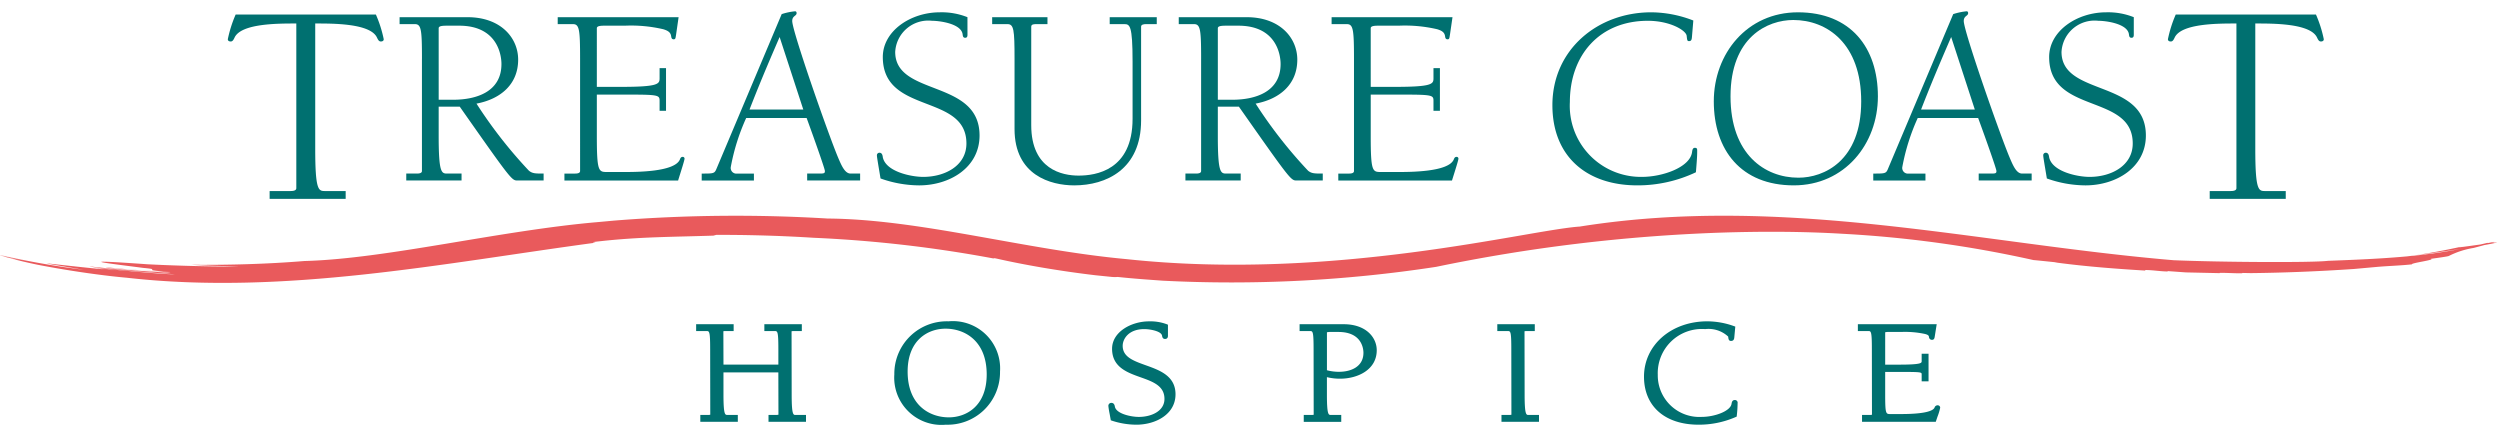 <svg xmlns="http://www.w3.org/2000/svg" width="200" height="34.893" viewBox="0 0 200 34.893">
  <g>
    <path d="M27.653,15.908H21.57v-.625h1.672c.255,0,.463-.047.463-.234V1.88c-1.392,0-4.435-.022-4.945,1.139-.07.137-.139.3-.301.3-.116,0-.233-.044-.233-.184a9.924,9.924,0,0,1,.627-1.974H30.07a9.78,9.78,0,0,1,.628,1.974c0,.14-.116.184-.233.184-.162,0-.232-.163-.302-.3-.51-1.16-3.554-1.139-4.945-1.139V11.889c0,3.322.255,3.394.765,3.394h1.671Z" fill="#007070"/>
    <path d="M33.757,4.688c0-2.345-.062-2.759-.576-2.759H31.967V1.375h5.432c2.676,0,4.054,1.666,4.054,3.395,0,2.016-1.462,3.17-3.334,3.519a36.816,36.816,0,0,0,4.197,5.37c.289.226.515.226,1.173.226v.554H41.37c-.432,0-.557-.163-4.589-5.904H35.094V10.88c0,2.943.225,3.005.678,3.005h1.152v.554H32.501v-.554h.844c.226,0,.41-.042.41-.206V4.688ZM35.095,7.98h1.152c1.83,0,3.869-.616,3.869-2.858,0-.824-.393-3.067-3.376-3.067h-.885c-.39,0-.761,0-.761.203Z" fill="#007070"/>
    <path d="M44.617,1.376h9.671l-.205,1.419c-.041.247-.041.35-.186.35-.164,0-.184-.123-.205-.246-.041-.33-.289-.453-.617-.557a11.356,11.356,0,0,0-3.044-.289H48.508c-.391,0-.761,0-.761.204V6.949h1.956c2.941,0,3.064-.226,3.064-.678V5.45h.515V8.865h-.515v-.76c0-.475,0-.537-2.407-.537H47.747v3.313c0,2.879.143,2.879.843,2.879h1.316c1.01,0,4.076,0,4.486-1.005.042-.106.084-.206.226-.206a.14.14,0,0,1,.145.136l0.0.007c0,.125-.247.887-.514,1.749H45.154v-.555h.843c.226,0,.41-.042.41-.206V4.69c0-2.346-.062-2.76-.575-2.76H44.617Z" fill="#007070"/>
    <path d="M59.694,9.442a16.788,16.788,0,0,0-1.233,3.928.453.453,0,0,0,.514.516h1.338v.554H56.136v-.554c.968,0,1.029,0,1.194-.41L62.535,1.129a4.974,4.974,0,0,1,1.07-.226c.082,0,.123.061.123.144,0,.246-.35.204-.35.636,0,.824,2.9,9.094,3.662,10.904.289.682.557,1.298,1.01,1.298h.76v.554H64.573v-.554h1.028c.35,0,.39-.042.39-.206,0-.165-.823-2.491-1.46-4.237ZM62.37,2.961C61.3,5.43,60.682,6.912,59.962,8.763h4.301Z" fill="#007070"/>
    <path d="M77.398,2.773c0,.126-.021.249-.184.249-.164,0-.186-.123-.206-.289-.123-.843-1.832-1.07-2.449-1.07A2.649,2.649,0,0,0,71.629,3.998q-.009.077-.013.154c0,3.582,6.748,2.162,6.748,6.687,0,2.572-2.387,3.991-4.836,3.991a9.314,9.314,0,0,1-3.086-.553c-.164-1.009-.288-1.69-.288-1.833a.2.2,0,0,1,.205-.225c.205,0,.248.207.267.369.248,1.153,2.284,1.563,3.231,1.563,1.75,0,3.457-.902,3.457-2.673,0-4.033-6.689-2.285-6.689-6.916,0-2.096,2.243-3.577,4.548-3.577a5.576,5.576,0,0,1,2.223.39Z" fill="#007070"/>
    <path d="M88.777,1.376h3.764v.553h-.843c-.226,0-.41.042-.41.206V9.627c0,3.929-2.801,5.203-5.352,5.203-1.871,0-4.773-.802-4.773-4.504V4.689c0-2.346-.062-2.76-.575-2.76H79.373V1.376h4.424v.553h-.823c-.247,0-.475,0-.475.206v7.88c0,3.564,2.512,4.033,3.787,4.033,1.359,0,4.32-.41,4.32-4.543V4.936c0-2.944-.225-3.006-.677-3.006H88.776V1.376Z" fill="#007070"/>
    <path d="M96.09,4.688c0-2.345-.063-2.759-.577-2.759H94.3V1.375h5.431c2.676,0,4.053,1.666,4.053,3.395,0,2.016-1.46,3.17-3.334,3.519a36.867,36.867,0,0,0,4.198,5.37c.287.226.514.226,1.173.226v.554h-2.12c-.431,0-.555-.163-4.589-5.904H97.426V10.88c0,2.943.225,3.005.678,3.005h1.152v.554H94.834v-.554h.843c.227,0,.412-.042.412-.206V4.688ZM97.427,7.98h1.152c1.83,0,3.869-.616,3.869-2.858,0-.824-.391-3.067-3.375-3.067h-.885c-.39,0-.761,0-.761.203Z" fill="#007070"/>
    <path d="M106.529,1.376H116.2l-.207,1.419c-.041.247-.041.35-.184.35-.165,0-.185-.123-.204-.246-.043-.33-.289-.453-.616-.557a11.39,11.39,0,0,0-3.047-.289h-1.523c-.391,0-.761,0-.761.204V6.949h1.955c2.943,0,3.065-.226,3.065-.678V5.45h.515V8.865h-.515v-.76c0-.475,0-.537-2.408-.537h-2.612v3.313c0,2.879.143,2.879.843,2.879h1.317c1.008,0,4.074,0,4.484-1.005.043-.106.084-.206.228-.206a.14.14,0,0,1,.144.135l0,.008c0,.125-.247.887-.515,1.749h-9.095v-.555h.843c.228,0,.412-.042.412-.206V4.69c0-2.346-.064-2.76-.577-2.76h-1.214Z" fill="#007070"/>
    <path d="M132.093.985a9.394,9.394,0,0,1,3.373.656l-.102,1.214c-.021.309-.042.434-.247.434-.144,0-.144-.084-.185-.434-.064-.431-1.337-1.192-3.107-1.192-3.847,0-6.236,2.736-6.236,6.502a5.687,5.687,0,0,0,5.379,5.978q.202.011.404.007c1.624,0,3.826-.76,3.991-1.974.021-.143.041-.35.225-.35.187,0,.187.104.187.248,0,.246,0,.512-.103,1.707a10.866,10.866,0,0,1-4.692,1.048c-4.01.001-6.788-2.281-6.788-6.417C124.192,3.968,127.813.985,132.093.985Z" fill="#007070"/>
    <path d="M143.835.985c4.215,0,6.397,2.818,6.397,6.728,0,3.803-2.654,7.116-6.728,7.116-4.219,0-6.4-2.818-6.4-6.725.001-3.807,2.655-7.119,6.731-7.119m-.373.615c-2.036,0-5.02,1.341-5.02,6.114,0,4.628,2.737,6.502,5.432,6.502,2.039,0,5.023-1.337,5.023-6.11,0-4.632-2.737-6.506-5.435-6.506" fill="#007070"/>
    <path d="M153.418,9.442a16.776,16.776,0,0,0-1.235,3.928.453.453,0,0,0,.515.516h1.338v.554h-4.175v-.554c.966,0,1.028,0,1.19-.41l5.206-12.347a4.986,4.986,0,0,1,1.07-.226c.083,0,.124.061.124.144,0,.246-.35.204-.35.636,0,.824,2.899,9.094,3.663,10.904.288.682.555,1.298,1.007,1.298h.762v.554h-4.237v-.554h1.027c.35,0,.392-.042.392-.206,0-.165-.823-2.491-1.462-4.237Zm2.676-6.481c-1.07,2.469-1.688,3.951-2.408,5.802h4.299Z" fill="#007070"/>
    <path d="M170.703,2.773c0,.126-.021.249-.184.249-.166,0-.186-.123-.206-.289-.124-.843-1.831-1.07-2.449-1.07a2.649,2.649,0,0,0-2.93,2.335q-.009.077-.013.154c0,3.582,6.749,2.162,6.749,6.687,0,2.572-2.387,3.991-4.836,3.991a9.31,9.31,0,0,1-3.086-.553c-.164-1.009-.288-1.69-.288-1.833a.199.199,0,0,1,.206-.225c.204,0,.247.207.267.369.248,1.153,2.283,1.563,3.231,1.563,1.747,0,3.455-.902,3.455-2.673,0-4.033-6.687-2.285-6.687-6.916,0-2.096,2.242-3.577,4.549-3.577a5.565,5.565,0,0,1,2.222.39Z" fill="#007070"/>
    <path d="M176.777,15.908v-.625h1.673c.256,0,.464-.047.464-.234V1.88c-1.393,0-4.435-.022-4.947,1.139-.069.137-.138.3-.3.3-.119,0-.233-.044-.233-.184a9.842,9.842,0,0,1,.626-1.974h11.216a9.8,9.8,0,0,1,.627,1.974c0,.14-.115.184-.231.184-.165,0-.233-.163-.303-.3-.511-1.16-3.554-1.139-4.946-1.139V11.889c0,3.322.254,3.394.765,3.394h1.672v.625Z" fill="#007070"/>
    <path d="M199.325,19.437c.067-.02.125-.038.159-.05.294-.123-.734.147-.439.025-.197.054-.397.095-.594.144-1.089.153-2.326.331-1.394.144-1.299.295-2.595.532-3.889.734,1.257-.161,2.532-.344,3.617-.511-1.276.246-2.567.426-3.872.553.085-.013.169-.029.254-.042-.2.026-.398.051-.596.075-2.083.191-4.196.276-6.329.357-1.245.154-8.453.114-12.349-.048-15.579-1.314-31.139-5.302-47.513-2.693-4.161.278-19.673,4.382-36.243,2.607-8.155-.746-16.505-3.194-23.916-3.249a122.124,122.124,0,0,0-17.08.164l-1.295.119c-7.833.667-16.954,2.946-23.49,3.115-2.981.245-6.026.326-9.055.303,1.407.089,2.713.091,3.846.14-3.089.011-6.173-.119-7.358-.183-6.558-.463-2.864-.039-.341.29,1.819.169-.654.118,2.202.334-2.061-.11-3.093-.18-5.157-.382-.244.078,6.354.46,4.917.429-1.987-.127-4.214-.251-6.268-.507.697.228,7.14.648,6.822.636-1.122.017-5.797-.482-6.201-.47-.062.017,1.071.13,2.079.221-5.743-.508-8.616-1.028-3.143-.109A65.411,65.411,0,0,1-.25,20.34l.016.006c.663.173,1.616.379,2.477.548-.743-.14-1.487-.291-2.229-.467l.619.182c.334.078.671.148,1.009.219L.97,20.702c.59.156,1.271.318,2.022.474,2.838.553,5.585.909,7.141,1.042,12.579,1.426,25.342-1.166,37.494-2.801.02-.036-.643-.01.38-.118,3.219-.357,5.829-.341,9.065-.448l.232-.061c2.508-.004,5.119.063,7.779.232A102.276,102.276,0,0,1,79.57,20.694c-.132-.055-.179-.081.314.028,2.029.458,4.828.954,7.759,1.299l1.293.132a2.549,2.549,0,0,0,.478.003c1.323.142,2.504.218,3.599.299a107.997,107.997,0,0,0,21.883-1.108,134.695,134.695,0,0,1,22.65-2.733c3.326-.109,6.664-.104,9.87.089a92.629,92.629,0,0,1,15.275,2.105c.021-.005.699.065,1.668.165.141.028.271.052.369.061,2.297.3,4.606.473,6.907.613.005-.02-.116-.046.074-.045.601.013,1.08.105,1.681.117l.045-.03,1.441.103,2.719.06c-.024-.013-.034-.024.055-.025.376-.001.895.026,1.435.037l.237-.003a.161.161,0,0,0,.087-.025l.66.014c2.645-.031,5.329-.134,8.232-.33l1.817-.164c.874-.079,1.995-.112,2.846-.209-.14-.102,1.927-.362,1.498-.439.562-.078,1.408-.194,1.446-.232a6.806,6.806,0,0,1,1.976-.641c.258-.065.576-.151.863-.23.286-.051.52-.095.674-.129C199.953,19.367,199.775,19.379,199.325,19.437Z" fill="#e95a5c"/>
    <path d="M162.718,20.814l-.027-.006C162.688,20.809,162.695,20.811,162.718,20.814Z"/>
    <path d="M63.645,33.197c-.18,0-.311,0-.311-1.631l-.009-5.063a.609.609,0,0,1,.193-.017h.628v-.549H61.148v.549h.872c.198,0,.249.145.249,1.483V29.17H57.878l-.009-2.669a.638.638,0,0,1,.192-.016h.631v-.549H55.691v.549h.873c.199,0,.249.145.249,1.483l.008,5.206c-.003.002-.03.02-.152.02h-.644v.551h3v-.551h-.836c-.181,0-.312,0-.312-1.631V29.791h4.391l.008,3.382c-.003.002-.031.02-.153.02h-.642v.551H64.48v-.551h-.835Z" fill="#007070"/>
    <path d="M75.877,25.706a4.196,4.196,0,0,0-4.329,4.059q-.003.095-.002.19a3.779,3.779,0,0,0,4.124,4.021,4.197,4.197,0,0,0,4.33-4.059q.003-.095.002-.19a3.78,3.78,0,0,0-4.125-4.021Zm.026,7.682c-1.519,0-3.292-.958-3.292-3.661,0-2.534,1.634-3.433,3.034-3.433,1.518,0,3.291.958,3.291,3.661C78.936,32.489,77.302,33.388,75.903,33.388Z" fill="#007070"/>
    <path d="M91.667,29.223c-.994-.356-1.852-.663-1.852-1.559,0-.537.461-1.336,1.729-1.336.452,0,1.363.16,1.421.529.013.084.04.26.241.26.086,0,.23-.034.23-.256v-.883l-.068-.03a3.771,3.771,0,0,0-1.438-.24c-1.425,0-2.964.839-2.964,2.194,0,1.469,1.211,1.9,2.28,2.28.983.35,1.911.681,1.911,1.729,0,.99-1.064,1.442-2.052,1.442-.602,0-1.781-.24-1.913-.809-.028-.208-.122-.314-.281-.314a.236.236,0,0,0-.242.229q-0.0.008 0.0.017a6.289,6.289,0,0,0,.103.637l.092.51.061.022a6.36,6.36,0,0,0,1.973.331c1.562,0,3.143-.835,3.143-2.431C94.042,30.074,92.78,29.622,91.667,29.223Z" fill="#007070"/>
    <path d="M107.201,30.296c1.415,0,2.938-.713,2.938-2.277,0-1.003-.831-2.082-2.655-2.082h-3.517v.549h.873c.198,0,.247.145.247,1.483l.008,5.207c-.003.002-.03.019-.151.019H104.3v.552h3v-.552h-.836c-.181,0-.311,0-.311-1.63V30.172A4.409,4.409,0,0,0,107.201,30.296Zm-1.046-3.714a1.532,1.532,0,0,1,.364-.025h.555c1.904,0,2.001,1.387,2.001,1.665,0,1.122-1.007,1.522-1.95,1.522a3.713,3.713,0,0,1-.97-.124Z" fill="#007070"/>
    <path d="M122.282,33.197c-.181,0-.312,0-.312-1.631l-.009-5.063a.602.602,0,0,1,.192-.017h.63v-.548h-2.999v.548h.872c.202,0,.249.137.249,1.482l.008,5.207c-.003.002-.03.02-.152.02h-.643v.551h3.002v-.551h-.838Z" fill="#007070"/>
    <path d="M138.78,32.002c-.206,0-.239.195-.256.301-.086.59-1.355,1.049-2.389,1.049a3.326,3.326,0,0,1-3.508-3.134q-.006-.114-.005-.227a3.533,3.533,0,0,1,3.797-3.663,2.301,2.301,0,0,1,1.834.598l.005.039c.023.172.042.309.223.309.245,0,.258-.197.269-.352l.073-.794-.082-.03a6.366,6.366,0,0,0-2.153-.392c-2.89,0-5.068,1.903-5.068,4.426,0,2.37,1.675,3.843,4.37,3.843a7.354,7.354,0,0,0,2.986-.621l.06-.027.006-.066a9.397,9.397,0,0,0,.066-1.005.214.214,0,0,0-.228-.254Z" fill="#007070"/>
    <path d="M155.009,32.423a.256.256,0,0,0-.245.185c-.105.236-.659.516-2.708.516h-.823c-.362,0-.418,0-.418-1.559v-1.81h1.523c1.395,0,1.395.035,1.395.199v.554h.551v-2.21h-.551v.595c0,.143,0,.278-1.805.278h-1.113V26.58a1.541,1.541,0,0,1,.365-.025h.952a7.589,7.589,0,0,1,1.879.165c.214.058.291.115.307.228a.239.239,0,0,0,.239.239l.003,0c.175,0,.199-.142.218-.256l.158-.995h-6.307v.549h.874c.196,0,.246.145.246,1.483l.008,5.207c-.003.002-.029.02-.15.02h-.645v.551h5.898l.134-.398a4.372,4.372,0,0,0,.221-.728.197.197,0,0,0-.197-.197Z" fill="#007070"/>
  </g>
</svg>
